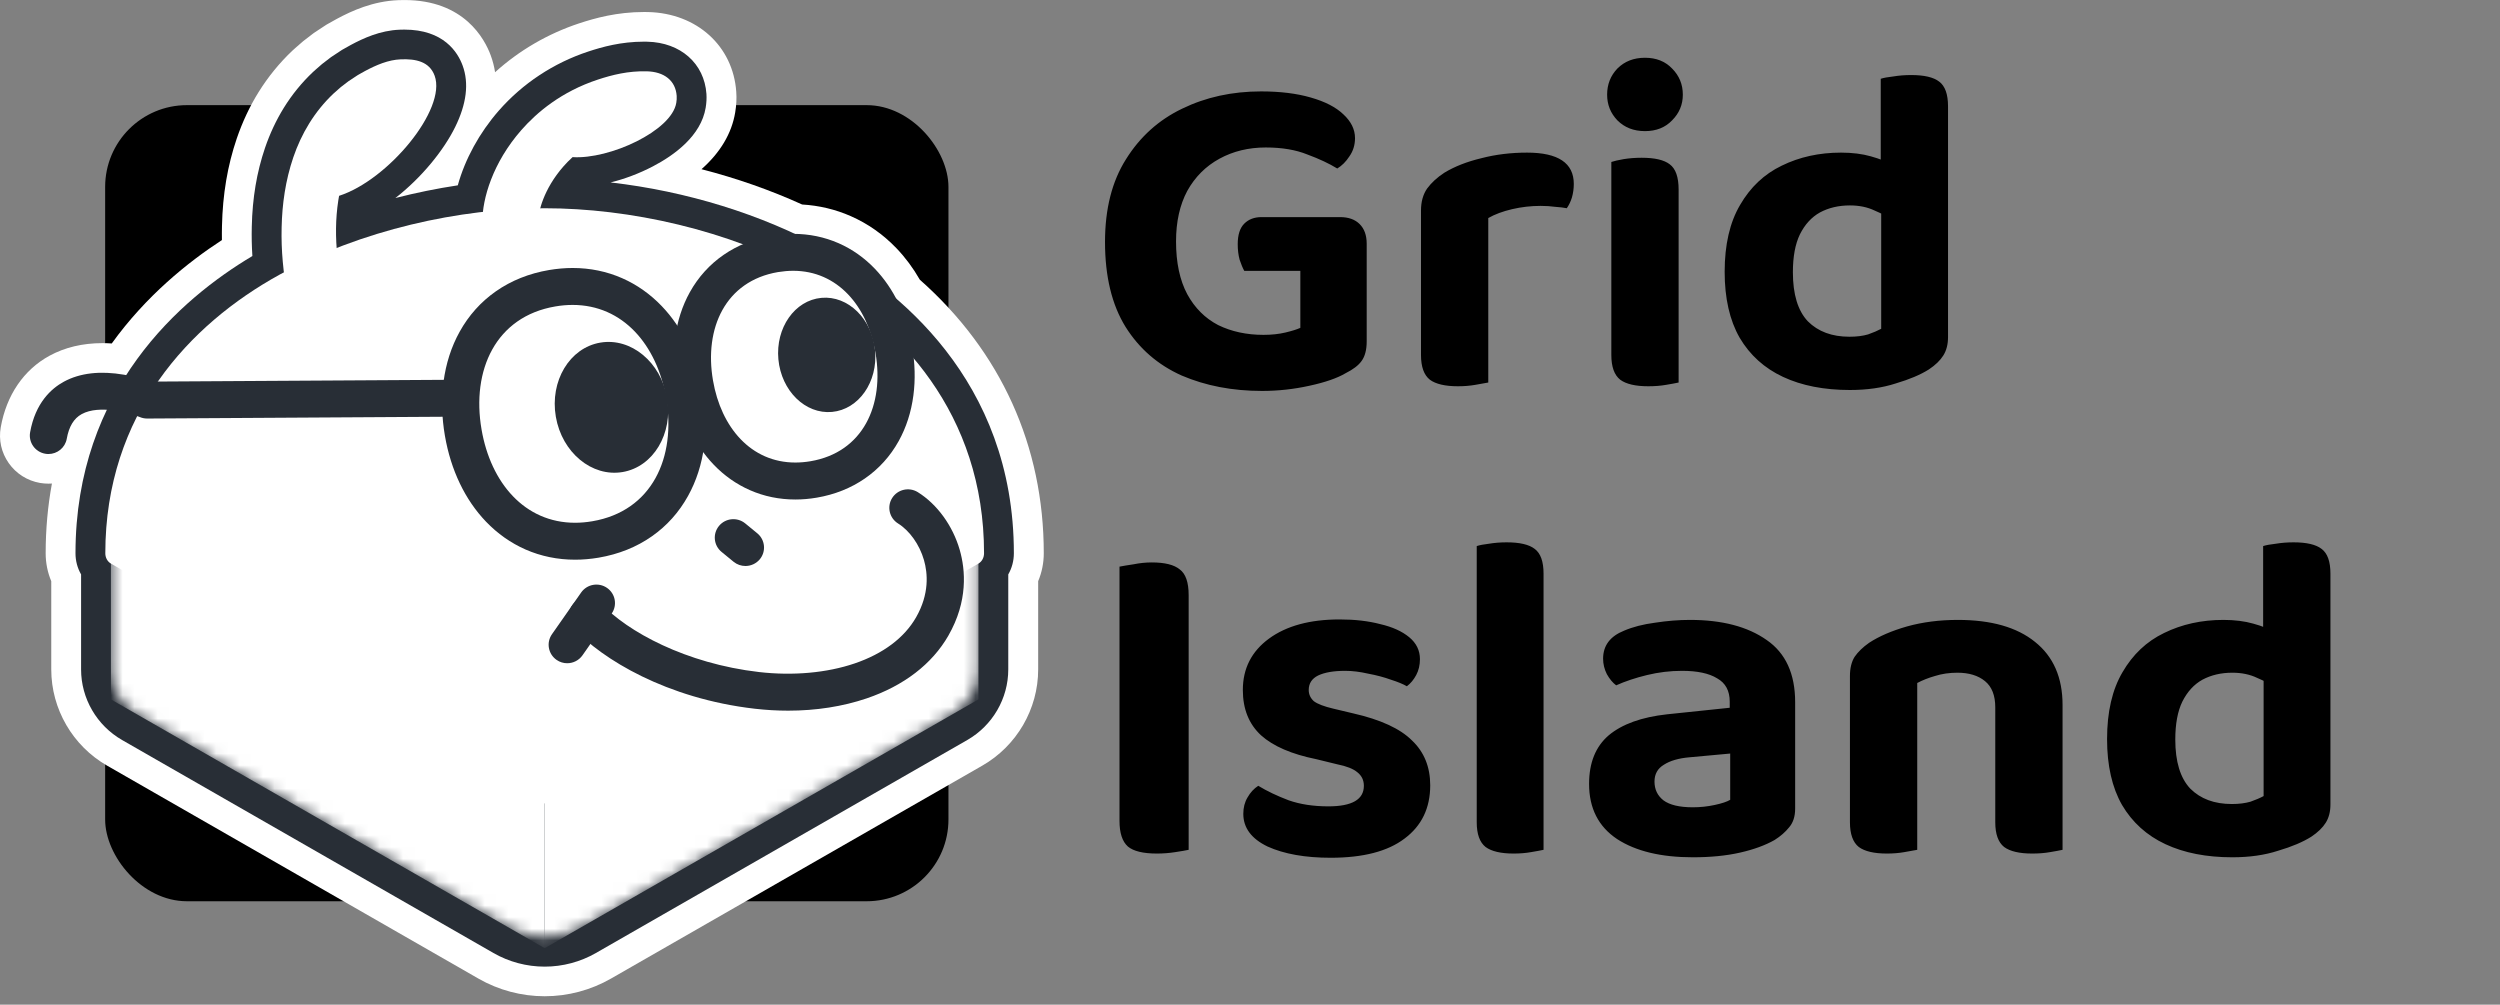 <svg width="214" height="86" viewBox="0 0 214 86" fill="none" xmlns="http://www.w3.org/2000/svg">
<rect x="0" y="0" width="214" height="86" fill="#808080" stroke="none"/>
<path d="M116.989 20.864V29.224C116.989 29.944 116.842 30.504 116.549 30.904C116.282 31.277 115.829 31.624 115.189 31.944C114.469 32.371 113.429 32.731 112.069 33.024C110.735 33.318 109.389 33.464 108.029 33.464C105.495 33.464 103.202 33.024 101.149 32.144C99.122 31.238 97.522 29.851 96.349 27.984C95.175 26.091 94.589 23.664 94.589 20.704C94.589 17.878 95.189 15.518 96.389 13.624C97.589 11.704 99.189 10.264 101.189 9.304C103.215 8.318 105.469 7.824 107.949 7.824C109.575 7.824 110.989 7.998 112.189 8.344C113.415 8.691 114.349 9.171 114.989 9.784C115.655 10.398 115.989 11.078 115.989 11.824C115.989 12.411 115.829 12.931 115.509 13.384C115.215 13.838 114.869 14.184 114.469 14.424C113.775 13.998 112.922 13.598 111.909 13.224C110.922 12.824 109.735 12.624 108.349 12.624C106.882 12.624 105.562 12.944 104.389 13.584C103.215 14.224 102.295 15.144 101.629 16.344C100.989 17.544 100.669 18.984 100.669 20.664C100.669 22.477 100.989 23.984 101.629 25.184C102.269 26.358 103.149 27.238 104.269 27.824C105.415 28.384 106.709 28.664 108.149 28.664C108.842 28.664 109.469 28.598 110.029 28.464C110.589 28.331 111.015 28.198 111.309 28.064V23.184H106.509C106.375 22.944 106.242 22.624 106.109 22.224C106.002 21.824 105.949 21.384 105.949 20.904C105.949 20.104 106.135 19.517 106.509 19.144C106.882 18.771 107.375 18.584 107.989 18.584H114.709C115.429 18.584 115.989 18.784 116.389 19.184C116.789 19.584 116.989 20.144 116.989 20.864ZM127.397 18.664V23.744H121.637V18.024C121.637 17.277 121.81 16.651 122.157 16.144C122.53 15.637 123.023 15.184 123.637 14.784C124.517 14.251 125.57 13.838 126.797 13.544C128.023 13.224 129.33 13.064 130.717 13.064C133.383 13.064 134.717 13.957 134.717 15.744C134.717 16.144 134.663 16.531 134.557 16.904C134.45 17.251 134.303 17.558 134.117 17.824C133.85 17.771 133.517 17.731 133.117 17.704C132.743 17.651 132.33 17.624 131.877 17.624C131.05 17.624 130.237 17.718 129.437 17.904C128.637 18.091 127.957 18.344 127.397 18.664ZM121.637 22.224L127.397 22.344V32.744C127.13 32.797 126.757 32.864 126.277 32.944C125.823 33.024 125.33 33.064 124.797 33.064C123.703 33.064 122.903 32.877 122.397 32.504C121.89 32.104 121.637 31.398 121.637 30.384V22.224ZM137.57 8.104C137.57 7.224 137.863 6.478 138.45 5.864C139.063 5.251 139.85 4.944 140.81 4.944C141.77 4.944 142.543 5.251 143.13 5.864C143.743 6.478 144.05 7.224 144.05 8.104C144.05 8.958 143.743 9.691 143.13 10.304C142.543 10.918 141.77 11.224 140.81 11.224C139.85 11.224 139.063 10.918 138.45 10.304C137.863 9.691 137.57 8.958 137.57 8.104ZM137.93 22.224H143.69V32.744C143.45 32.797 143.09 32.864 142.61 32.944C142.156 33.024 141.65 33.064 141.09 33.064C139.996 33.064 139.196 32.877 138.69 32.504C138.183 32.104 137.93 31.398 137.93 30.384V22.224ZM143.69 25.224H137.93V13.864C138.17 13.784 138.516 13.704 138.97 13.624C139.45 13.544 139.97 13.504 140.53 13.504C141.65 13.504 142.45 13.691 142.93 14.064C143.436 14.438 143.69 15.158 143.69 16.224V25.224ZM161.031 28.144V16.024L166.751 15.984V28.864C166.751 29.477 166.617 29.997 166.351 30.424C166.084 30.851 165.671 31.251 165.111 31.624C164.391 32.078 163.444 32.477 162.271 32.824C161.124 33.197 159.817 33.384 158.351 33.384C156.137 33.384 154.231 33.011 152.631 32.264C151.031 31.517 149.791 30.398 148.911 28.904C148.057 27.411 147.631 25.531 147.631 23.264C147.631 20.944 148.071 19.038 148.951 17.544C149.831 16.024 151.017 14.904 152.511 14.184C154.031 13.438 155.724 13.064 157.591 13.064C158.551 13.064 159.404 13.171 160.151 13.384C160.924 13.598 161.551 13.851 162.031 14.144V18.904C161.631 18.584 161.111 18.291 160.471 18.024C159.857 17.731 159.151 17.584 158.351 17.584C157.391 17.584 156.537 17.784 155.791 18.184C155.071 18.584 154.497 19.211 154.071 20.064C153.671 20.891 153.471 21.971 153.471 23.304C153.471 25.198 153.897 26.598 154.751 27.504C155.631 28.384 156.817 28.824 158.311 28.824C158.924 28.824 159.457 28.758 159.911 28.624C160.364 28.464 160.737 28.304 161.031 28.144ZM166.751 17.144H160.991V6.744C161.231 6.664 161.591 6.598 162.071 6.544C162.551 6.464 163.057 6.424 163.591 6.424C164.711 6.424 165.511 6.611 165.991 6.984C166.497 7.358 166.751 8.064 166.751 9.104V17.144ZM95.829 56.024H101.749V72.744C101.509 72.797 101.122 72.864 100.589 72.944C100.082 73.024 99.562 73.064 99.029 73.064C97.855 73.064 97.029 72.864 96.549 72.464C96.069 72.037 95.829 71.304 95.829 70.264V56.024ZM101.749 63.344H95.829V48.504C96.095 48.451 96.495 48.384 97.029 48.304C97.562 48.197 98.082 48.144 98.589 48.144C99.709 48.144 100.509 48.344 100.989 48.744C101.495 49.117 101.749 49.851 101.749 50.944V63.344ZM122.427 67.224C122.427 69.171 121.694 70.691 120.227 71.784C118.787 72.877 116.681 73.424 113.907 73.424C111.721 73.424 109.921 73.104 108.507 72.464C107.121 71.797 106.427 70.864 106.427 69.664C106.427 69.131 106.547 68.664 106.787 68.264C107.027 67.838 107.334 67.504 107.707 67.264C108.454 67.718 109.321 68.131 110.307 68.504C111.294 68.851 112.427 69.024 113.707 69.024C115.734 69.024 116.747 68.438 116.747 67.264C116.747 66.784 116.561 66.397 116.187 66.104C115.841 65.811 115.267 65.584 114.467 65.424L112.667 64.984C110.561 64.558 108.987 63.877 107.947 62.944C106.907 61.984 106.387 60.691 106.387 59.064C106.387 57.224 107.134 55.758 108.627 54.664C110.121 53.571 112.134 53.024 114.667 53.024C115.974 53.024 117.134 53.157 118.147 53.424C119.187 53.664 120.014 54.038 120.627 54.544C121.241 55.051 121.547 55.678 121.547 56.424C121.547 56.931 121.441 57.384 121.227 57.784C121.014 58.184 120.747 58.504 120.427 58.744C120.107 58.557 119.654 58.371 119.067 58.184C118.481 57.971 117.827 57.797 117.107 57.664C116.414 57.504 115.761 57.424 115.147 57.424C114.161 57.424 113.387 57.557 112.827 57.824C112.294 58.091 112.027 58.504 112.027 59.064C112.027 59.438 112.174 59.758 112.467 60.024C112.787 60.264 113.347 60.477 114.147 60.664L115.827 61.064C118.174 61.597 119.854 62.371 120.867 63.384C121.907 64.371 122.427 65.651 122.427 67.224ZM126.408 62.224L132.128 62.344V72.744C131.888 72.797 131.528 72.864 131.048 72.944C130.595 73.024 130.101 73.064 129.568 73.064C128.475 73.064 127.675 72.877 127.168 72.504C126.661 72.104 126.408 71.397 126.408 70.384V62.224ZM132.128 65.344L126.408 65.224V46.744C126.648 46.664 126.995 46.597 127.448 46.544C127.928 46.464 128.435 46.424 128.968 46.424C130.088 46.424 130.888 46.611 131.368 46.984C131.875 47.358 132.128 48.064 132.128 49.104V65.344ZM144.905 69.104C145.545 69.104 146.172 69.037 146.785 68.904C147.399 68.771 147.839 68.624 148.105 68.464V64.504L144.625 64.824C143.692 64.904 142.959 65.118 142.425 65.464C141.892 65.784 141.625 66.264 141.625 66.904C141.625 67.571 141.879 68.104 142.385 68.504C142.919 68.904 143.759 69.104 144.905 69.104ZM144.665 53.064C147.412 53.064 149.599 53.638 151.225 54.784C152.852 55.904 153.665 57.678 153.665 60.104V69.224C153.665 69.891 153.492 70.424 153.145 70.824C152.825 71.224 152.412 71.584 151.905 71.904C151.105 72.358 150.119 72.718 148.945 72.984C147.772 73.251 146.425 73.384 144.905 73.384C142.185 73.384 140.025 72.864 138.425 71.824C136.825 70.757 136.025 69.184 136.025 67.104C136.025 65.291 136.585 63.904 137.705 62.944C138.852 61.984 140.519 61.384 142.705 61.144L148.065 60.584V60.064C148.065 59.131 147.705 58.464 146.985 58.064C146.292 57.638 145.292 57.424 143.985 57.424C142.972 57.424 141.972 57.544 140.985 57.784C139.999 58.024 139.119 58.318 138.345 58.664C138.052 58.451 137.785 58.131 137.545 57.704C137.332 57.278 137.225 56.837 137.225 56.384C137.225 55.264 137.825 54.464 139.025 53.984C139.772 53.664 140.652 53.438 141.665 53.304C142.705 53.144 143.705 53.064 144.665 53.064ZM176.555 60.344V64.144H170.795V60.544C170.795 59.531 170.502 58.784 169.915 58.304C169.329 57.824 168.542 57.584 167.555 57.584C166.862 57.584 166.222 57.678 165.635 57.864C165.075 58.024 164.569 58.224 164.115 58.464V64.144H158.355V57.864C158.355 57.197 158.489 56.651 158.755 56.224C159.049 55.797 159.462 55.398 159.995 55.024C160.849 54.464 161.929 53.998 163.235 53.624C164.569 53.251 166.022 53.064 167.595 53.064C170.449 53.064 172.649 53.691 174.195 54.944C175.769 56.197 176.555 57.998 176.555 60.344ZM158.355 62.304H164.115V72.744C163.849 72.797 163.475 72.864 162.995 72.944C162.542 73.024 162.049 73.064 161.515 73.064C160.422 73.064 159.622 72.877 159.115 72.504C158.609 72.104 158.355 71.397 158.355 70.384V62.304ZM170.795 62.304H176.555V72.744C176.315 72.797 175.955 72.864 175.475 72.944C175.022 73.024 174.515 73.064 173.955 73.064C172.862 73.064 172.062 72.877 171.555 72.504C171.049 72.104 170.795 71.397 170.795 70.384V62.304ZM193.765 68.144V56.024L199.485 55.984V68.864C199.485 69.478 199.352 69.998 199.085 70.424C198.819 70.851 198.405 71.251 197.845 71.624C197.125 72.078 196.179 72.478 195.005 72.824C193.859 73.198 192.552 73.384 191.085 73.384C188.872 73.384 186.965 73.011 185.365 72.264C183.765 71.517 182.525 70.397 181.645 68.904C180.792 67.411 180.365 65.531 180.365 63.264C180.365 60.944 180.805 59.038 181.685 57.544C182.565 56.024 183.752 54.904 185.245 54.184C186.765 53.438 188.459 53.064 190.325 53.064C191.285 53.064 192.139 53.171 192.885 53.384C193.659 53.597 194.285 53.851 194.765 54.144V58.904C194.365 58.584 193.845 58.291 193.205 58.024C192.592 57.731 191.885 57.584 191.085 57.584C190.125 57.584 189.272 57.784 188.525 58.184C187.805 58.584 187.232 59.211 186.805 60.064C186.405 60.891 186.205 61.971 186.205 63.304C186.205 65.198 186.632 66.597 187.485 67.504C188.365 68.384 189.552 68.824 191.045 68.824C191.659 68.824 192.192 68.757 192.645 68.624C193.099 68.464 193.472 68.304 193.765 68.144ZM199.485 57.144H193.725V46.744C193.965 46.664 194.325 46.597 194.805 46.544C195.285 46.464 195.792 46.424 196.325 46.424C197.445 46.424 198.245 46.611 198.725 46.984C199.232 47.358 199.485 48.064 199.485 49.104V57.144Z" fill="black"/>
<rect x="9.001" y="9" width="72.187" height="68.147" rx="7" fill="black"/>
<path d="M46.625 85.279C44.64 85.279 42.68 84.757 40.961 83.772L9.175 65.543C6.222 63.85 4.388 60.692 4.388 57.306V49.75C4.073 49 3.909 48.186 3.909 47.36C3.909 45.314 4.088 43.321 4.445 41.391C4.348 41.397 4.248 41.401 4.148 41.401C3.907 41.401 3.665 41.38 3.428 41.34C2.335 41.148 1.386 40.548 0.75 39.647C0.116 38.747 -0.129 37.654 0.065 36.57C0.552 33.824 2.035 31.651 4.239 30.451C5.554 29.735 7.075 29.373 8.764 29.373C9.026 29.373 9.294 29.382 9.566 29.401C12.492 25.336 16.077 22.449 18.996 20.551C18.989 20.143 18.992 19.737 19.002 19.334C19.062 16.635 19.475 14.181 20.27 11.845C20.753 10.435 21.375 9.112 22.119 7.91C22.941 6.587 23.921 5.382 25.036 4.329L25.287 4.103C25.479 3.932 25.681 3.75 25.898 3.571L25.966 3.514L26.032 3.463C26.272 3.277 26.508 3.095 26.747 2.913L26.855 2.831L26.972 2.753C27.223 2.584 27.479 2.417 27.734 2.25L27.959 2.104L28.828 1.618C30.138 0.916 31.921 0.1 34.104 0.013C34.274 0.007 34.446 0.003 34.619 0.003C39.725 0.003 41.491 3.328 42.012 4.756C42.182 5.221 42.304 5.697 42.378 6.183C44.44 4.317 46.889 2.888 49.565 2.002C50.937 1.55 52.81 1.028 55.124 1.028C55.243 1.028 55.365 1.03 55.486 1.032C59.652 1.132 62.752 3.941 63.024 7.861C63.065 8.432 63.035 9.009 62.933 9.622C62.637 11.418 61.654 13.065 60.048 14.483C63.043 15.255 65.945 16.271 68.662 17.505C70.118 17.592 71.515 17.924 72.822 18.499C74.285 19.141 75.602 20.067 76.739 21.253C77.5 22.047 78.17 22.95 78.736 23.941C85.679 30.09 89.347 38.176 89.347 47.358C89.347 48.186 89.183 49 88.868 49.748V57.304C88.868 60.692 87.034 63.848 84.081 65.541L52.295 83.77C50.569 84.759 48.61 85.279 46.625 85.279Z" fill="white"/>
<path d="M46.625 82.744C45.086 82.744 43.569 82.341 42.237 81.575L10.451 63.346C8.286 62.103 6.941 59.789 6.941 57.305V49.168C6.63 48.633 6.462 48.014 6.462 47.359C6.462 33.306 15.498 25.549 21.604 21.916C21.549 21.076 21.532 20.229 21.553 19.394C21.606 16.951 21.977 14.742 22.687 12.654C23.106 11.428 23.647 10.278 24.291 9.236C24.995 8.099 25.836 7.066 26.791 6.165L26.998 5.979C27.174 5.821 27.351 5.662 27.534 5.51L27.568 5.483L27.602 5.455C27.829 5.28 28.057 5.102 28.287 4.929L28.342 4.887L28.4 4.849C28.64 4.686 28.883 4.527 29.127 4.369L29.283 4.267L30.032 3.847C31.1 3.274 32.538 2.61 34.197 2.543C34.336 2.536 34.474 2.534 34.61 2.534C37.976 2.534 39.184 4.466 39.603 5.618C40.155 7.125 39.938 8.894 38.961 10.876C37.987 12.857 36.102 15.197 33.844 16.951C35.602 16.501 37.393 16.135 39.187 15.864C39.806 13.626 41.031 11.375 42.697 9.471C44.737 7.142 47.388 5.39 50.363 4.409C51.552 4.016 53.167 3.566 55.118 3.566C55.216 3.566 55.316 3.568 55.416 3.57C58.258 3.637 60.29 5.434 60.471 8.038C60.496 8.412 60.475 8.797 60.407 9.215C60.009 11.627 57.726 13.282 55.88 14.245C54.726 14.848 53.48 15.317 52.265 15.617C58.754 16.361 65.205 18.344 70.581 21.307C76.634 24.642 86.787 32.462 86.787 47.359C86.787 48.014 86.617 48.635 86.308 49.168V57.305C86.308 59.789 84.964 62.105 82.798 63.346L51.014 81.575C49.68 82.341 48.163 82.744 46.625 82.744Z" fill="#282E36"/>
<path d="M69.343 23.524C62.345 19.666 53.865 17.826 46.624 17.826C46.499 17.826 46.369 17.83 46.244 17.832C46.503 16.872 47.082 15.556 48.227 14.247C48.452 13.989 48.714 13.721 49.009 13.45C52.165 13.655 57.49 11.208 57.888 8.803C57.92 8.61 57.939 8.414 57.924 8.211C57.833 6.905 56.864 6.14 55.356 6.104C53.782 6.066 52.409 6.406 51.169 6.816C48.065 7.841 45.959 9.614 44.624 11.136C42.486 13.577 41.546 16.217 41.337 18.138C37.195 18.612 32.88 19.637 28.817 21.235C28.776 20.668 28.755 20.102 28.761 19.542C28.772 18.741 28.836 17.948 28.953 17.179C28.974 17.039 29 16.902 29.025 16.765C33.225 15.416 38.252 9.352 37.206 6.486C36.757 5.254 35.563 5.03 34.301 5.081C33.242 5.123 32.212 5.565 31.244 6.083L30.885 6.283L30.706 6.385L30.616 6.436L30.529 6.493C30.297 6.643 30.066 6.795 29.838 6.949C29.616 7.116 29.395 7.285 29.176 7.456C28.963 7.634 28.757 7.822 28.551 8.008C27.742 8.771 27.04 9.642 26.468 10.568C25.893 11.493 25.447 12.474 25.108 13.467C24.432 15.456 24.151 17.479 24.108 19.459C24.083 20.451 24.117 21.436 24.206 22.414C24.234 22.716 24.266 23.019 24.304 23.319C24.174 23.389 24.04 23.454 23.91 23.526C16.234 27.757 9.019 35.451 9.019 47.361C9.019 47.722 9.187 48.06 9.498 48.244V57.309C9.498 58.894 10.349 60.361 11.732 61.154L43.516 79.383C44.478 79.935 45.552 80.212 46.627 80.212C47.701 80.212 48.775 79.935 49.737 79.383L81.521 61.154C82.904 60.361 83.755 58.894 83.755 57.309V48.244C84.068 48.062 84.234 47.722 84.234 47.361C84.234 35.449 77.019 27.753 69.343 23.524Z" fill="#282E36"/>
<mask id="mask0_2711_10578" style="mask-type:luminance" maskUnits="userSpaceOnUse" x="9" y="44" width="75" height="37">
<path d="M46.625 65.576L9.494 44.279V57.305C9.494 58.89 10.345 60.357 11.728 61.15L43.512 79.379C45.437 80.483 47.81 80.483 49.735 79.379L81.519 61.15C82.902 60.357 83.753 58.89 83.753 57.305V44.279L46.625 65.576Z" fill="white"/>
</mask>
<g mask="url(#mask0_2711_10578)">
<path d="M46.625 65.576V81.165L83.755 59.869V44.279L46.625 65.576Z" fill="white"/>
</g>
<mask id="mask1_2711_10578" style="mask-type:luminance" maskUnits="userSpaceOnUse" x="9" y="44" width="75" height="37">
<path d="M46.625 65.576L9.494 44.279V57.305C9.494 58.89 10.345 60.357 11.728 61.15L43.512 79.379C45.437 80.483 47.81 80.483 49.735 79.379L81.519 61.15C82.902 60.357 83.753 58.89 83.753 57.305V44.279L46.625 65.576Z" fill="white"/>
</mask>
<g mask="url(#mask1_2711_10578)">
<path d="M9.494 44.279V59.869L46.625 81.165V65.576L9.494 44.279Z" fill="white"/>
</g>
<path d="M69.343 23.524C62.345 19.667 53.865 17.826 46.624 17.826C39.384 17.826 30.904 19.669 23.906 23.524C16.23 27.756 9.015 35.449 9.015 47.359C9.015 47.723 9.185 48.065 9.502 48.247L44.127 68.106C44.899 68.55 45.763 68.772 46.624 68.772C47.486 68.772 48.35 68.55 49.122 68.106L83.747 48.247C84.064 48.065 84.234 47.723 84.234 47.359C84.234 35.449 77.019 27.754 69.343 23.524Z" fill="white"/>
<path d="M80.9 50.02C80.9 54.894 74.224 58.628 68.392 58.628C62.56 58.628 53.656 57.478 53.656 52.605C53.656 47.731 63.145 39.598 68.977 39.598C74.809 39.598 80.9 45.146 80.9 50.02Z" fill="white"/>
<path d="M67.398 60.102C66.813 61.843 62.373 63.318 58.913 61.535C55.631 59.839 48.788 51.801 51.041 48.878C52.929 46.431 56.626 45.049 62.564 46.826C67.754 48.377 68.571 56.61 67.398 60.102Z" fill="white"/>
<path d="M29.025 16.763C33.225 15.414 38.252 9.35 37.206 6.484C36.757 5.252 35.563 5.028 34.302 5.079C33.242 5.121 32.212 5.563 31.244 6.081L30.885 6.281L30.706 6.383L30.617 6.434L30.529 6.491C30.297 6.641 30.066 6.793 29.838 6.947C29.617 7.114 29.395 7.283 29.176 7.454C28.963 7.632 28.757 7.82 28.551 8.006C27.742 8.769 27.04 9.64 26.468 10.566C25.893 11.493 25.447 12.472 25.108 13.465C24.432 15.454 24.151 17.477 24.108 19.457C24.083 20.449 24.117 21.434 24.206 22.412C24.293 23.391 24.432 24.363 24.623 25.342C24.628 25.367 24.636 25.403 24.642 25.428C24.942 26.705 26.225 27.497 27.508 27.199C28.793 26.901 29.591 25.627 29.291 24.352L29.289 24.346C29.106 23.57 28.974 22.765 28.883 21.96C28.795 21.152 28.755 20.343 28.764 19.542C28.774 18.741 28.838 17.948 28.955 17.179C28.974 17.037 29 16.9 29.025 16.763Z" fill="white"/>
<path d="M57.924 8.211C57.833 6.905 56.865 6.139 55.356 6.104C53.782 6.065 52.409 6.406 51.169 6.816C48.065 7.841 45.959 9.614 44.625 11.136C42.165 13.945 41.291 17.014 41.291 18.952C41.291 20.262 42.359 21.323 43.678 21.323C44.997 21.323 46.065 20.262 46.065 18.952C46.065 18.178 46.516 16.202 48.229 14.247C48.454 13.989 48.716 13.721 49.012 13.45C52.167 13.655 57.492 11.208 57.89 8.803C57.92 8.61 57.939 8.414 57.924 8.211Z" fill="white"/>
<path d="M68.079 41.176C63.718 41.176 60.335 37.903 59.462 32.836C59.013 30.23 59.362 27.726 60.443 25.779C61.664 23.581 63.698 22.182 66.326 21.736C66.856 21.645 67.383 21.601 67.896 21.601C72.258 21.601 75.64 24.875 76.513 29.941C76.962 32.547 76.613 35.051 75.532 36.998C74.311 39.196 72.277 40.595 69.649 41.041C69.119 41.13 68.592 41.176 68.079 41.176Z" fill="white"/>
<path d="M67.896 23.18C71.685 23.18 74.251 26.181 74.942 30.205C75.713 34.675 73.881 38.716 69.381 39.481C68.932 39.557 68.498 39.593 68.079 39.593C64.29 39.593 61.724 36.592 61.032 32.568C60.262 28.098 62.094 24.057 66.594 23.291C67.041 23.218 67.477 23.18 67.896 23.18ZM67.896 20.018C67.294 20.018 66.675 20.07 66.058 20.176C62.981 20.698 60.492 22.416 59.05 25.014C58.398 26.185 57.975 27.504 57.788 28.933C57.613 30.268 57.65 31.672 57.894 33.103C58.352 35.764 59.458 38.07 61.09 39.773C61.992 40.716 63.037 41.449 64.19 41.956C65.4 42.489 66.709 42.758 68.079 42.758C68.681 42.758 69.3 42.705 69.917 42.599C72.994 42.077 75.483 40.359 76.925 37.761C77.576 36.59 78 35.271 78.187 33.842C78.362 32.507 78.325 31.103 78.081 29.672C77.623 27.011 76.517 24.706 74.885 23.002C73.983 22.059 72.938 21.326 71.785 20.819C70.573 20.288 69.264 20.018 67.896 20.018Z" fill="#282E36"/>
<path d="M4.147 38.864C4.056 38.864 3.962 38.856 3.869 38.839C3.003 38.687 2.426 37.867 2.577 37.008C3.026 34.481 4.396 33.255 5.464 32.674C6.843 31.923 8.583 31.723 10.636 32.078C11.621 32.249 12.445 32.513 12.877 32.665L41.21 32.494C41.214 32.494 41.216 32.494 41.22 32.494C42.095 32.494 42.806 33.196 42.812 34.064C42.816 34.937 42.11 35.65 41.231 35.654L12.604 35.827C12.392 35.827 12.181 35.787 11.985 35.707C11.115 35.354 8.513 34.614 6.994 35.447C6.32 35.816 5.903 36.505 5.715 37.556C5.577 38.325 4.905 38.864 4.147 38.864Z" fill="#282E36"/>
<path d="M49.224 46.327C44.38 46.327 40.623 42.679 39.65 37.032C39.148 34.121 39.535 31.323 40.74 29.155C42.093 26.715 44.35 25.166 47.269 24.67C47.858 24.57 48.446 24.52 49.016 24.52C53.86 24.52 57.618 28.168 58.59 33.815C59.092 36.725 58.705 39.524 57.501 41.692C56.148 44.131 53.89 45.681 50.971 46.177C50.382 46.277 49.795 46.327 49.224 46.327Z" fill="white"/>
<path d="M49.018 26.102C53.322 26.102 56.235 29.512 57.022 34.083C57.897 39.162 55.816 43.751 50.703 44.619C50.195 44.706 49.701 44.748 49.224 44.748C44.92 44.748 42.008 41.339 41.221 36.767C40.346 31.689 42.427 27.1 47.539 26.231C48.048 26.142 48.541 26.102 49.018 26.102ZM49.018 22.94C48.358 22.94 47.68 23 47.001 23.114C45.291 23.405 43.752 24.02 42.435 24.946C41.159 25.842 40.12 27.001 39.348 28.393C38.635 29.676 38.169 31.122 37.965 32.692C37.772 34.166 37.812 35.717 38.084 37.3C38.591 40.238 39.806 42.781 41.601 44.653C42.589 45.682 43.727 46.483 44.984 47.037C46.305 47.616 47.733 47.91 49.227 47.91C49.886 47.91 50.565 47.851 51.241 47.737C52.952 47.445 54.49 46.83 55.807 45.904C57.084 45.008 58.122 43.85 58.894 42.457C59.607 41.174 60.073 39.728 60.277 38.158C60.471 36.685 60.43 35.134 60.158 33.551C59.652 30.613 58.437 28.07 56.643 26.2C55.656 25.17 54.518 24.369 53.26 23.815C51.939 23.234 50.512 22.94 49.018 22.94Z" fill="#282E36"/>
<path d="M53.294 40.407C55.923 39.96 57.628 37.118 57.101 34.059C56.574 30.999 54.016 28.881 51.386 29.328C48.757 29.775 47.053 32.617 47.58 35.676C48.107 38.736 50.665 40.854 53.294 40.407Z" fill="#282E36"/>
<path d="M71.221 35.261C73.506 35.052 75.156 32.696 74.905 29.999C74.655 27.302 72.599 25.286 70.314 25.496C68.029 25.705 66.379 28.061 66.63 30.758C66.88 33.455 68.936 35.471 71.221 35.261Z" fill="#282E36"/>
<path d="M63.809 48.449C63.452 48.449 63.094 48.331 62.796 48.088L61.762 47.24C61.086 46.684 60.99 45.689 61.55 45.015C62.109 44.343 63.111 44.248 63.79 44.803L64.824 45.651C65.501 46.207 65.596 47.202 65.037 47.877C64.722 48.253 64.266 48.449 63.809 48.449Z" fill="#282E36"/>
<path d="M48.552 56.773C48.239 56.773 47.922 56.682 47.646 56.489C46.925 55.991 46.746 55.006 47.248 54.289L49.746 50.719C50.248 50.003 51.239 49.825 51.961 50.324C52.682 50.823 52.86 51.808 52.358 52.524L49.861 56.094C49.55 56.536 49.054 56.773 48.552 56.773Z" fill="#282E36"/>
<path d="M67.468 60.833C66.53 60.833 65.577 60.778 64.615 60.668C57.054 59.797 51.535 56.42 49.109 53.789C48.516 53.146 48.559 52.144 49.207 51.555C49.854 50.965 50.861 51.007 51.456 51.652C53.675 54.057 58.72 56.807 64.983 57.528C67.879 57.861 70.781 57.599 73.158 56.79C75.594 55.961 77.413 54.596 78.417 52.842C79.564 50.84 79.417 49.071 79.091 47.94C78.713 46.624 77.864 45.425 76.874 44.81C76.13 44.347 75.902 43.373 76.368 42.631C76.834 41.891 77.815 41.665 78.562 42.128C80.217 43.155 81.557 45.002 82.153 47.072C82.644 48.786 82.876 51.449 81.183 54.406C79.787 56.841 77.37 58.698 74.189 59.781C72.136 60.478 69.853 60.833 67.468 60.833Z" fill="#282E36"/>
</svg>
